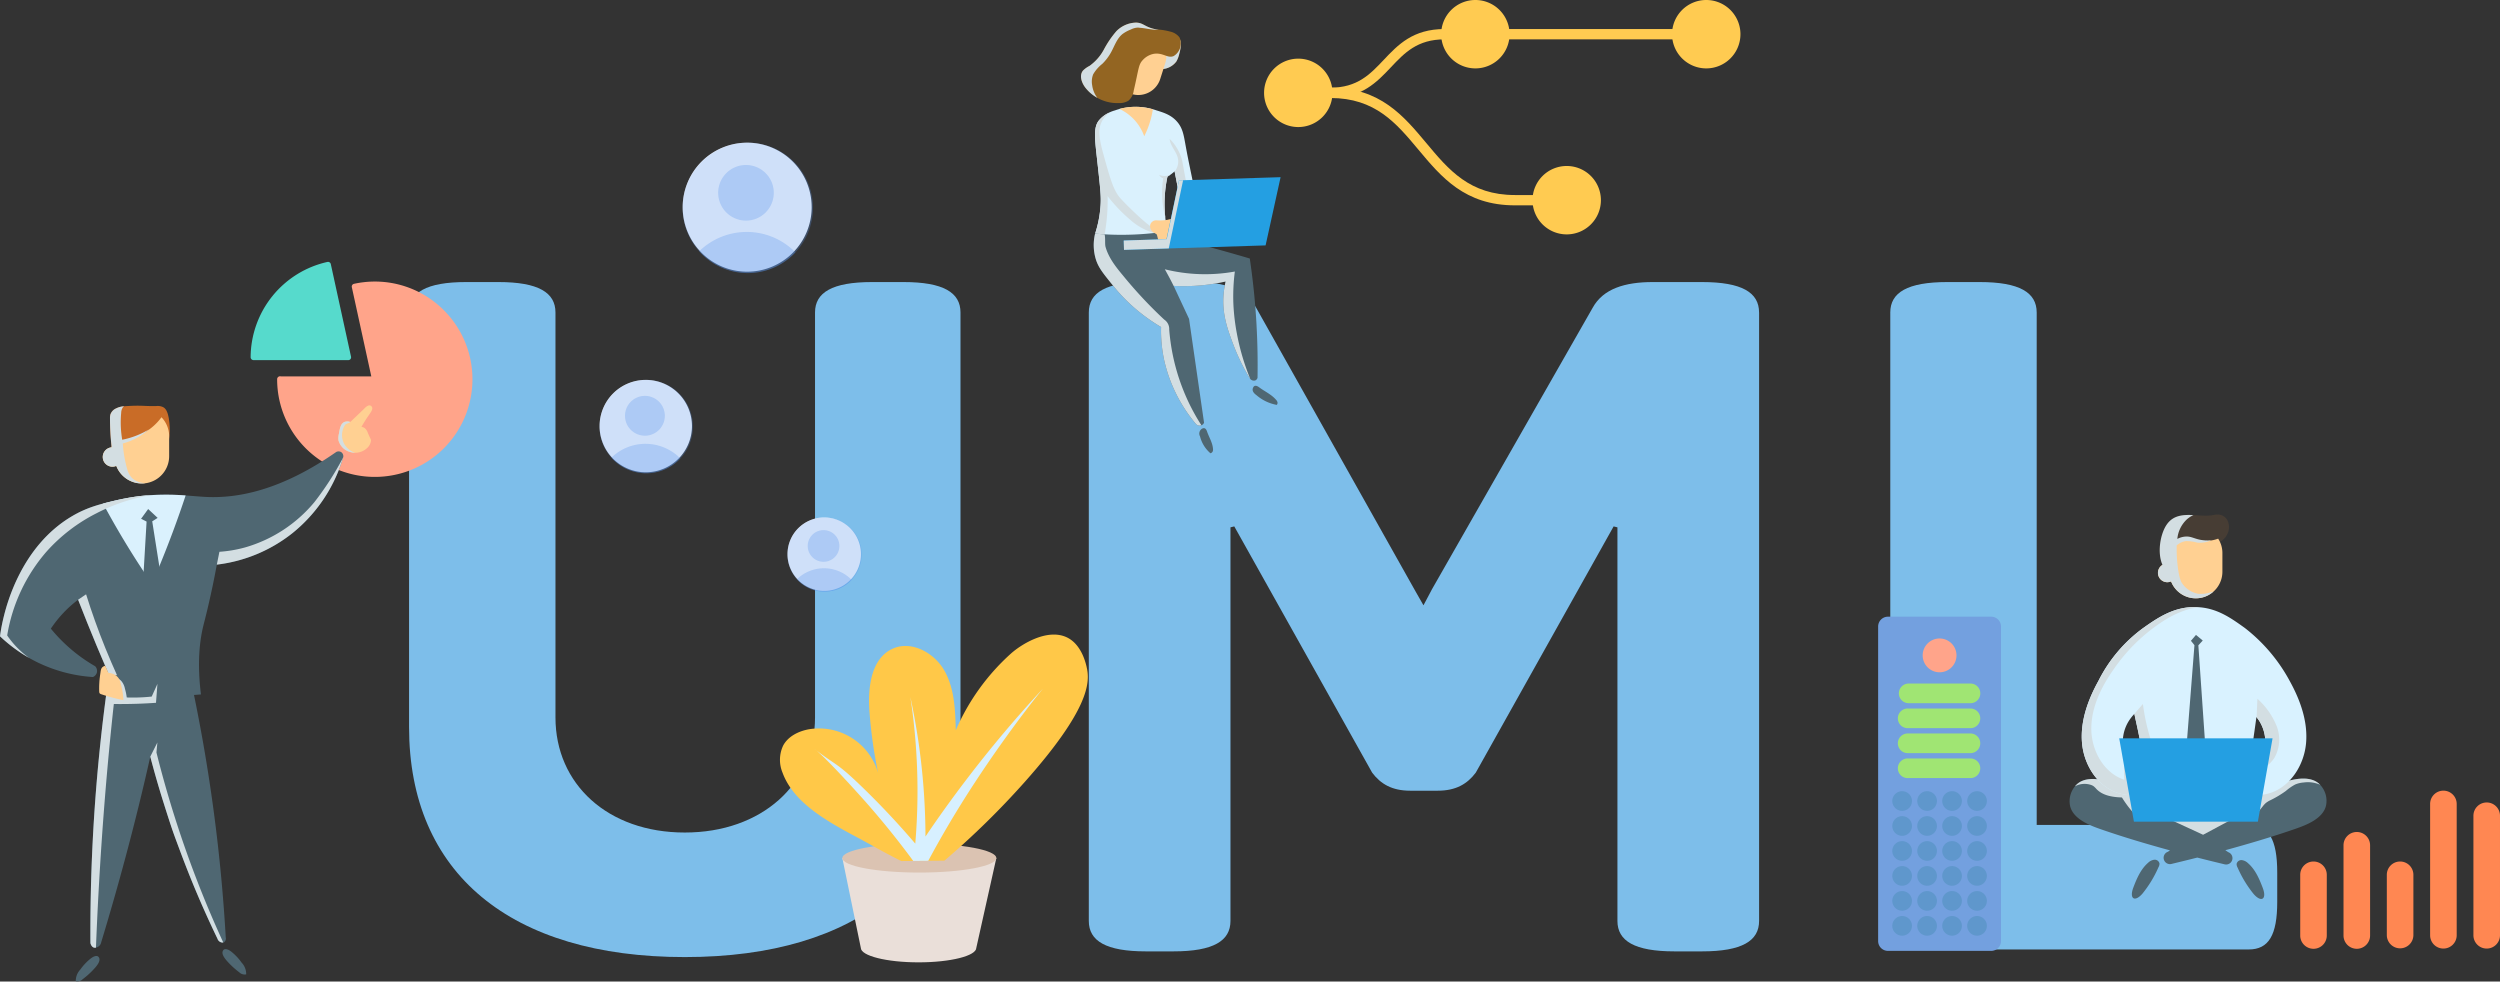 <svg id="Grupo_141412" data-name="Grupo 141412" xmlns="http://www.w3.org/2000/svg" xmlns:xlink="http://www.w3.org/1999/xlink" width="610" height="239.493" viewBox="0 0 610 239.493">
  <rect x="0" y="0" width="610" height="239.493" fill="#333333" stroke="none"/>
  <defs>
    <clipPath id="clip-path">
      <rect id="Rectángulo_36773" data-name="Rectángulo 36773" width="610" height="239.493" fill="none"/>
    </clipPath>
    <clipPath id="clip-path-2">
      <rect id="Rectángulo_36772" data-name="Rectángulo 36772" width="609.999" height="239.493" fill="none"/>
    </clipPath>
    <clipPath id="clip-path-3">
      <rect id="Rectángulo_36740" data-name="Rectángulo 36740" width="15.014" height="29.734" fill="none"/>
    </clipPath>
    <clipPath id="clip-path-4">
      <rect id="Rectángulo_36741" data-name="Rectángulo 36741" width="26.273" height="46.847" fill="none"/>
    </clipPath>
    <clipPath id="clip-path-5">
      <rect id="Rectángulo_36742" data-name="Rectángulo 36742" width="20.847" height="26.754" fill="none"/>
    </clipPath>
    <clipPath id="clip-path-6">
      <rect id="Rectángulo_36743" data-name="Rectángulo 36743" width="4.76" height="7.22" fill="none"/>
    </clipPath>
    <clipPath id="clip-path-7">
      <rect id="Rectángulo_36744" data-name="Rectángulo 36744" width="4.974" height="14.355" fill="none"/>
    </clipPath>
    <clipPath id="clip-path-8">
      <rect id="Rectángulo_36745" data-name="Rectángulo 36745" width="18.986" height="18.369" fill="none"/>
    </clipPath>
    <clipPath id="clip-path-9">
      <rect id="Rectángulo_36746" data-name="Rectángulo 36746" width="2.806" height="12.087" fill="none"/>
    </clipPath>
    <clipPath id="clip-path-10">
      <rect id="Rectángulo_36747" data-name="Rectángulo 36747" width="14.496" height="16.986" fill="none"/>
    </clipPath>
    <clipPath id="clip-path-11">
      <rect id="Rectángulo_36748" data-name="Rectángulo 36748" width="13.568" height="20.339" fill="none"/>
    </clipPath>
    <clipPath id="clip-path-12">
      <rect id="Rectángulo_36749" data-name="Rectángulo 36749" width="16.382" height="9.425" fill="none"/>
    </clipPath>
    <clipPath id="clip-path-13">
      <rect id="Rectángulo_36750" data-name="Rectángulo 36750" width="15.366" height="9.345" fill="none"/>
    </clipPath>
    <clipPath id="clip-path-14">
      <rect id="Rectángulo_36751" data-name="Rectángulo 36751" width="28.722" height="45.93" fill="none"/>
    </clipPath>
    <clipPath id="clip-path-15">
      <rect id="Rectángulo_36752" data-name="Rectángulo 36752" width="6.24" height="17.939" fill="none"/>
    </clipPath>
    <clipPath id="clip-path-16">
      <rect id="Rectángulo_36753" data-name="Rectángulo 36753" width="4.549" height="10.43" fill="none"/>
    </clipPath>
    <clipPath id="clip-path-17">
      <rect id="Rectángulo_36754" data-name="Rectángulo 36754" width="16.591" height="4.117" fill="none"/>
    </clipPath>
    <clipPath id="clip-path-18">
      <rect id="Rectángulo_36756" data-name="Rectángulo 36756" width="11.2" height="18.821" fill="none"/>
    </clipPath>
    <clipPath id="clip-path-19">
      <rect id="Rectángulo_36757" data-name="Rectángulo 36757" width="36.954" height="39.755" fill="none"/>
    </clipPath>
    <clipPath id="clip-path-20">
      <rect id="Rectángulo_36758" data-name="Rectángulo 36758" width="9.497" height="19.749" fill="none"/>
    </clipPath>
    <clipPath id="clip-path-21">
      <rect id="Rectángulo_36759" data-name="Rectángulo 36759" width="30.806" height="26.114" fill="none"/>
    </clipPath>
    <clipPath id="clip-path-22">
      <rect id="Rectángulo_36760" data-name="Rectángulo 36760" width="4.133" height="7.632" fill="none"/>
    </clipPath>
    <clipPath id="clip-path-23">
      <rect id="Rectángulo_36761" data-name="Rectángulo 36761" width="16.359" height="66.609" fill="none"/>
    </clipPath>
    <clipPath id="clip-path-24">
      <rect id="Rectángulo_36762" data-name="Rectángulo 36762" width="17.818" height="48.835" fill="none"/>
    </clipPath>
    <clipPath id="clip-path-25">
      <rect id="Rectángulo_36763" data-name="Rectángulo 36763" width="18.118" height="18.118" fill="none"/>
    </clipPath>
    <clipPath id="clip-path-26">
      <rect id="Rectángulo_36764" data-name="Rectángulo 36764" width="7.726" height="7.726" fill="none"/>
    </clipPath>
    <clipPath id="clip-path-27">
      <rect id="Rectángulo_36765" data-name="Rectángulo 36765" width="13.369" height="5.717" fill="none"/>
    </clipPath>
    <clipPath id="clip-path-28">
      <rect id="Rectángulo_36766" data-name="Rectángulo 36766" width="31.819" height="31.819" fill="none"/>
    </clipPath>
    <clipPath id="clip-path-29">
      <rect id="Rectángulo_36767" data-name="Rectángulo 36767" width="13.568" height="13.568" fill="none"/>
    </clipPath>
    <clipPath id="clip-path-30">
      <rect id="Rectángulo_36768" data-name="Rectángulo 36768" width="23.479" height="10.039" fill="none"/>
    </clipPath>
    <clipPath id="clip-path-31">
      <rect id="Rectángulo_36769" data-name="Rectángulo 36769" width="22.788" height="22.788" fill="none"/>
    </clipPath>
    <clipPath id="clip-path-32">
      <rect id="Rectángulo_36770" data-name="Rectángulo 36770" width="9.717" height="9.717" fill="none"/>
    </clipPath>
    <clipPath id="clip-path-33">
      <rect id="Rectángulo_36771" data-name="Rectángulo 36771" width="16.815" height="7.19" fill="none"/>
    </clipPath>
  </defs>
  <g id="Grupo_141411" data-name="Grupo 141411" clip-path="url(#clip-path)">
    <g id="Grupo_141410" data-name="Grupo 141410">
      <g id="Grupo_141409" data-name="Grupo 141409" clip-path="url(#clip-path-2)">
        <path id="Trazado_117109" data-name="Trazado 117109" d="M545.329,290.666V391.809c0,35.725-24.821,56.139-67.274,56.139s-67.274-20.414-67.274-56.139V290.666c0-4.872,4.176-7.423,13.918-7.423h7.887c9.743,0,13.919,2.551,13.919,7.423v98.823c0,16.238,12.759,28.069,31.55,28.069s31.781-11.831,31.781-28.069V290.666c0-4.872,4.176-7.423,13.919-7.423h7.656c9.743,0,13.919,2.551,13.919,7.423" transform="translate(-310.97 -214.421)" fill="#7dbeea"/>
        <path id="Trazado_117110" data-name="Trazado 117110" d="M1256.956,290.666V439.133c0,4.871-4.176,7.424-13.919,7.424h-6.728c-9.743,0-13.918-2.552-13.918-7.424v-96.04l-.928-.231-33.637,60.082c-2.088,2.784-4.872,4.408-9.28,4.408h-6.727c-4.408,0-7.191-1.624-9.279-4.408L1128.9,342.862l-.928.231v96.04c0,4.871-4.175,7.424-13.919,7.424h-6.727c-9.743,0-13.919-2.552-13.919-7.424V290.666c0-4.872,4.176-7.423,13.919-7.423h12.295c6.728,0,12.063,1.624,14.615,6.263l38.972,69.362,1.856,3.248,2.088-3.943,39.2-68.666c2.552-4.639,7.887-6.263,14.614-6.263h12.063c9.743,0,13.919,2.551,13.919,7.423" transform="translate(-827.737 -214.421)" fill="#7dbeea"/>
        <path id="Trazado_117111" data-name="Trazado 117111" d="M1933.971,290.666V415.7H1985.7c4.872,0,6.959,3.48,6.959,11.6v7.191c0,8.119-2.088,11.6-6.959,11.6h-78.177c-6.5,0-9.279-2.784-9.279-9.279V290.666c0-4.872,4.176-7.423,13.919-7.423h7.887c9.743,0,13.918,2.551,13.918,7.423" transform="translate(-1437.015 -214.421)" fill="#7dbeea"/>
        <path id="Trazado_117112" data-name="Trazado 117112" d="M1124.364,132.92c.028-4.593-1.249-8.578-2.63-16.229-.472-2.611-.711-4.293-2.139-5.895s-3.182-2.146-5.028-2.716a15.228,15.228,0,0,0-10.1.031,7.865,7.865,0,0,0-4,2.581c-1.165,1.63-.926,4.033-.4,8.773.877,7.913,1.068,9.539.912,11.879a28.213,28.213,0,0,1-1.323,6.827,39.437,39.437,0,0,0,16.073.77c2.762.91,4.973,1.182,5.891.892a2.742,2.742,0,0,0,1-.569,2.935,2.935,0,0,0,.628-1.1c1.376-3.655,1.12-5.24,1.12-5.24m-4.218-4.276c-.395,5.4-.6,7.064-.72,7.169-.03.027-.449.309-.451.31a1.9,1.9,0,0,1-.719.174,1.823,1.823,0,0,1-1.328-.816,31.57,31.57,0,0,1,.373-11.232,9.068,9.068,0,0,0,1.739-1.282q.553,2.838,1.107,5.677" transform="translate(-832.442 -81.165)" fill="#daf1fd"/>
        <g id="Grupo_141318" data-name="Grupo 141318" transform="translate(267.185 27.449)" style="mix-blend-mode: multiply;isolation: isolate">
          <g id="Grupo_141317" data-name="Grupo 141317">
            <g id="Grupo_141316" data-name="Grupo 141316" clip-path="url(#clip-path-3)">
              <path id="Trazado_117113" data-name="Trazado 117113" d="M1113.783,141.129c-1.806-.986-6.616-5.718-7.972-7.245-1.706-1.923-2.528-4.9-4.174-10.86-1.145-4.147-1.268-6.249-.224-8.078a6.322,6.322,0,0,1,1.808-1.978,6.226,6.226,0,0,0-2.758,2.078c-1.165,1.63-.926,4.033-.4,8.773.877,7.914,1.068,9.539.912,11.879a28.216,28.216,0,0,1-1.323,6.827l2.315.178c.211-1.161.394-2.413.525-3.747a46.07,46.07,0,0,0,.208-5.575,39.073,39.073,0,0,0,5.4,5.665,15.112,15.112,0,0,0,4.488,2.827,13.44,13.44,0,0,0,1.543.492c.214-.073.478-.2.509-.395.056-.359-.69-.75-.856-.84" transform="translate(-1099.628 -112.968)" fill="#d3dee2"/>
            </g>
          </g>
        </g>
        <path id="Trazado_117114" data-name="Trazado 117114" d="M1138.066,256.46c-.32-5.809-.906-11.25-1.652-16.28q-2.473-.731-5.009-1.448c-.139-.039-2.538-.717-5.132-1.419-5.4-1.461-10.814-2.8-13.12-3.362a72.217,72.217,0,0,1-9.72.429c-1.661-.039-3.25-.133-4.76-.269a11.893,11.893,0,0,0,.221,6.4c.634,1.934,1.726,3.283,3.911,5.981a42.938,42.938,0,0,0,5.016,5.338,44.1,44.1,0,0,0,6.955,5.076,33.768,33.768,0,0,0,.742,8.037,36.635,36.635,0,0,0,7.79,15.651,1.218,1.218,0,0,0,1.113.338,1.168,1.168,0,0,0,.835-.677l-3.659-25.344-3.764-8.051a46.448,46.448,0,0,0,12.686-1.073,21.088,21.088,0,0,0-.49,3.015c-.426,4.8.921,8.522,2.286,12.175a49.933,49.933,0,0,0,4.009,8.278,1.215,1.215,0,0,0,1.4.691,1,1,0,0,0,.58-.655c.071-4.047.007-8.334-.241-12.834" transform="translate(-831.467 -177.106)" fill="#4f6772"/>
        <path id="Trazado_117115" data-name="Trazado 117115" d="M1258.886,389.728a10.383,10.383,0,0,0,4.915,2.337.743.743,0,0,0,.167-.66,1.306,1.306,0,0,0-.31-.545c-1.122-1.331-2.731-2.033-4.1-3.043-.433-.319-1.213-.81-1.575.124-.318.822.421,1.429.9,1.787" transform="translate(-952.265 -293.27)" fill="#4f6772"/>
        <path id="Trazado_117116" data-name="Trazado 117116" d="M1204.559,431.98a7.988,7.988,0,0,0,2.544,4.115.85.85,0,0,0,.541-.437,1.105,1.105,0,0,0,.084-.569c-.09-1.561-.961-2.859-1.448-4.284-.154-.451-.484-1.2-1.351-.638a1.415,1.415,0,0,0-.369,1.814" transform="translate(-911.752 -325.494)" fill="#4f6772"/>
        <path id="Trazado_117117" data-name="Trazado 117117" d="M1154.94,221.2a1.846,1.846,0,0,0,1.028,2.02,1.335,1.335,0,0,1,.5.3,1.015,1.015,0,0,1,.165.4l.38,1.477a.507.507,0,0,0,.683.45l1.556-.13a.572.572,0,0,0,.315-.09.562.562,0,0,0,.118-.148,21.806,21.806,0,0,0,1.722-3.354c.263-.642.468-1.454,0-1.969a1.364,1.364,0,0,0-1.068-.381,6.054,6.054,0,0,0-1.148.22,10.578,10.578,0,0,1-2.687.138,1.51,1.51,0,0,0-1.563,1.067" transform="translate(-874.281 -166.371)" fill="#ffd092"/>
        <g id="Grupo_141321" data-name="Grupo 141321" transform="translate(266.872 57.005)" style="mix-blend-mode: multiply;isolation: isolate">
          <g id="Grupo_141320" data-name="Grupo 141320">
            <g id="Grupo_141319" data-name="Grupo 141319" clip-path="url(#clip-path-4)">
              <path id="Trazado_117118" data-name="Trazado 117118" d="M1124.5,281.2a50.269,50.269,0,0,1-7.742-23.2,2.75,2.75,0,0,0-1.225-2.416,107.062,107.062,0,0,1-10.064-10.761c-1.738-2.077-3.517-4.337-4.254-6.991-.191-.688,0-2.25-.228-3.045q-1.2-.069-2.315-.178a11.893,11.893,0,0,0,.221,6.4c.634,1.934,1.726,3.283,3.911,5.981a42.938,42.938,0,0,0,5.016,5.338,44.119,44.119,0,0,0,6.955,5.076,33.767,33.767,0,0,0,.742,8.037,36.636,36.636,0,0,0,7.79,15.651,1.22,1.22,0,0,0,1.113.338,1.181,1.181,0,0,0,.188-.056c-.034-.062-.07-.122-.108-.181" transform="translate(-1098.339 -234.612)" fill="#d3dee2"/>
            </g>
          </g>
        </g>
        <g id="Grupo_141324" data-name="Grupo 141324" transform="translate(284.221 65.702)" style="mix-blend-mode: multiply;isolation: isolate">
          <g id="Grupo_141323" data-name="Grupo 141323">
            <g id="Grupo_141322" data-name="Grupo 141322" clip-path="url(#clip-path-5)">
              <path id="Trazado_117119" data-name="Trazado 117119" d="M1187.372,286.356a51.546,51.546,0,0,1-.9-7.429,46.923,46.923,0,0,1,.353-7.97,40.69,40.69,0,0,1-17.081-.552q.5.9,1.005,1.842.6,1.122,1.142,2.214a46.588,46.588,0,0,0,12.685-1.074,21.087,21.087,0,0,0-.49,3.014c-.426,4.8.921,8.522,2.286,12.175a49.911,49.911,0,0,0,4.009,8.278,1.335,1.335,0,0,0,.209.305,56.755,56.755,0,0,1-3.219-10.8" transform="translate(-1169.744 -270.404)" fill="#d3dee2"/>
            </g>
          </g>
        </g>
        <path id="Trazado_117120" data-name="Trazado 117120" d="M1170.625,43.188a6.532,6.532,0,0,1-.706,1.877,4.653,4.653,0,0,1-3.665,1.878q.086-1.292.172-2.585a1.373,1.373,0,0,1,.149-.64c.267-.432.877-.43,1.38-.5a3.734,3.734,0,0,0,2.5-2.032,3.809,3.809,0,0,0,.44-1.462,6.379,6.379,0,0,1,.118,1.361,10.389,10.389,0,0,1-.387,2.1" transform="translate(-882.88 -30.072)" fill="#936522"/>
        <g id="Grupo_141327" data-name="Grupo 141327" transform="translate(283.373 9.652)" style="mix-blend-mode: multiply;isolation: isolate">
          <g id="Grupo_141326" data-name="Grupo 141326">
            <g id="Grupo_141325" data-name="Grupo 141325" clip-path="url(#clip-path-6)">
              <path id="Trazado_117121" data-name="Trazado 117121" d="M1170.625,43.188a6.532,6.532,0,0,1-.706,1.877,4.653,4.653,0,0,1-3.665,1.878q.086-1.292.172-2.585a1.373,1.373,0,0,1,.149-.64c.267-.432.877-.43,1.38-.5a3.734,3.734,0,0,0,2.5-2.032,3.809,3.809,0,0,0,.44-1.462,6.379,6.379,0,0,1,.118,1.361,10.389,10.389,0,0,1-.387,2.1" transform="translate(-1166.253 -39.724)" fill="#d3dee2"/>
            </g>
          </g>
        </g>
        <path id="Trazado_117122" data-name="Trazado 117122" d="M1128.539,33.613h0a5.611,5.611,0,0,0-7.049,3.643l-1.228,3.856a5.611,5.611,0,0,0,10.693,3.406l1.228-3.856a5.611,5.611,0,0,0-3.643-7.05" transform="translate(-847.861 -25.244)" fill="#ffd092"/>
        <path id="Trazado_117123" data-name="Trazado 117123" d="M1109.584,26.289a3.843,3.843,0,0,0-2.212-1.393,15.964,15.964,0,0,0-3.4-.543c-2.9-.53-3.076-1.611-4.972-1.662a6.971,6.971,0,0,0-4.81,2.1,24.355,24.355,0,0,0-3.029,4.446,11.7,11.7,0,0,1-3.526,4.023,6.094,6.094,0,0,0-1.578,1.131c-.969,1.185-.352,2.994.6,4.209a9.933,9.933,0,0,0,8.149,3.723,4.037,4.037,0,0,0,2.364-.6,3.872,3.872,0,0,0,1.255-2.423c1.236-5.275,1.129-6.275,2.155-7.412a4.888,4.888,0,0,1,2.644-1.559c2.322-.433,3.474,1.186,4.954.52a3.6,3.6,0,0,0,1.409-4.565" transform="translate(-821.799 -17.176)" fill="#936522"/>
        <g id="Grupo_141330" data-name="Grupo 141330" transform="translate(285.397 33.888)" style="mix-blend-mode: multiply;isolation: isolate">
          <g id="Grupo_141329" data-name="Grupo 141329">
            <g id="Grupo_141328" data-name="Grupo 141328" clip-path="url(#clip-path-7)">
              <path id="Trazado_117124" data-name="Trazado 117124" d="M1177.6,144.651a11.367,11.367,0,0,0-3.024-5.183c.139,1.707,1.618,3.023,2,4.693a3.849,3.849,0,0,1-.657,3.114c-.042.057-.086.113-.13.17q.548,2.807,1.095,5.614c-.015.215-.031.415-.046.618.344.36.694-.03,1.2-.262a5.338,5.338,0,0,0,1.247-.646.725.725,0,0,0,.234-.291c.178-.512-.579-1.149-.653-1.21-.086-.422-.215-1.059-.367-1.835-.612-3.131-.708-3.988-.9-4.782" transform="translate(-1174.579 -139.468)" fill="#d3dee2"/>
            </g>
          </g>
        </g>
        <g id="Grupo_141333" data-name="Grupo 141333" transform="translate(263.769 5.513)" style="mix-blend-mode: multiply;isolation: isolate">
          <g id="Grupo_141332" data-name="Grupo 141332">
            <g id="Grupo_141331" data-name="Grupo 141331" clip-path="url(#clip-path-8)">
              <path id="Trazado_117125" data-name="Trazado 117125" d="M1099.882,23.953c1.157.078,2.317.363,3.478.465a9.39,9.39,0,0,0,1.194.017c-.185-.02-.376-.045-.584-.083-2.9-.53-3.076-1.611-4.972-1.662a6.972,6.972,0,0,0-4.81,2.1,24.367,24.367,0,0,0-3.029,4.446,11.693,11.693,0,0,1-3.526,4.023,6.093,6.093,0,0,0-1.578,1.131c-.969,1.185-.352,2.995.6,4.209a9.645,9.645,0,0,0,2.9,2.457,6.42,6.42,0,0,1-1.262-3.051,4.882,4.882,0,0,1,.233-2.682,9,9,0,0,1,2.228-2.563,12.173,12.173,0,0,0,2.147-2.829c.85-1.548,1.413-3.345,2.79-4.452a8.7,8.7,0,0,1,2.024-1.1,4.206,4.206,0,0,1,1.737-.475,2.463,2.463,0,0,1,.433.052" transform="translate(-1085.567 -22.688)" fill="#d3dee2"/>
            </g>
          </g>
        </g>
        <path id="Trazado_117126" data-name="Trazado 117126" d="M1132.3,107.852a15.114,15.114,0,0,0-8.159-.1,11.768,11.768,0,0,1,4.212,3.334,11.651,11.651,0,0,1,1.838,3.337,22.056,22.056,0,0,0,2.109-6.575" transform="translate(-851 -81.179)" fill="#ffd092"/>
        <g id="Grupo_141336" data-name="Grupo 141336" transform="translate(282.826 42.586)" style="mix-blend-mode: multiply;isolation: isolate">
          <g id="Grupo_141335" data-name="Grupo 141335">
            <g id="Grupo_141334" data-name="Grupo 141334" clip-path="url(#clip-path-9)">
              <path id="Trazado_117127" data-name="Trazado 117127" d="M1165.525,185.934a31.489,31.489,0,0,1,.509-10.166c.241-.137.5-.307.773-.5a3.246,3.246,0,0,1-2.8.081,1.63,1.63,0,0,0,.984.837,24.16,24.16,0,0,0,.539,9.746" transform="translate(-1164.001 -175.27)" fill="#d3dee2"/>
              <path id="Trazado_117128" data-name="Trazado 117128" d="M1171.957,224.861l-.014-.013c0,.013.008.027.013.04,0-.009,0-.018,0-.027" transform="translate(-1170.013 -212.801)" fill="#d3dee2"/>
            </g>
          </g>
        </g>
        <path id="Trazado_117129" data-name="Trazado 117129" d="M1141.931,178.7l-3.058,14.347-10.432.328q.036,1.141.072,2.281l9.87-.31,24.677-.776,3.662-16.649Z" transform="translate(-854.256 -134.691)" fill="#249fe2"/>
        <g id="Grupo_141339" data-name="Grupo 141339" transform="translate(274.186 43.981)" style="mix-blend-mode: multiply;isolation: isolate">
          <g id="Grupo_141338" data-name="Grupo 141338">
            <g id="Grupo_141337" data-name="Grupo 141337" clip-path="url(#clip-path-10)">
              <path id="Trazado_117130" data-name="Trazado 117130" d="M1128.443,195.713l10.5-.332,2.987-14.343,1.006-.03-3.5,16.634-10.921.352q-.036-1.141-.072-2.281" transform="translate(-1128.442 -181.008)" fill="#d3dee2"/>
            </g>
          </g>
        </g>
        <path id="Trazado_117131" data-name="Trazado 117131" d="M1886.038,698.428V621.682a2.4,2.4,0,0,1,2.4-2.4h25.179a2.4,2.4,0,0,1,2.4,2.4v76.746a2.4,2.4,0,0,1-2.4,2.4h-25.179a2.4,2.4,0,0,1-2.4-2.4" transform="translate(-1427.773 -468.812)" fill="#73a0df"/>
        <path id="Trazado_117132" data-name="Trazado 117132" d="M1934.893,649.415a4.125,4.125,0,1,1,4.125-4.125,4.125,4.125,0,0,1-4.125,4.125" transform="translate(-1461.635 -485.376)" fill="#ffa48a"/>
        <path id="Trazado_117133" data-name="Trazado 117133" d="M1977.889,799.334a2.4,2.4,0,1,1,2.4-2.4,2.4,2.4,0,0,1-2.4,2.4" transform="translate(-1495.492 -601.485)" fill="#5f97cc"/>
        <path id="Trazado_117134" data-name="Trazado 117134" d="M1977.889,824.408a2.4,2.4,0,1,1,2.4-2.4,2.4,2.4,0,0,1-2.4,2.4" transform="translate(-1495.492 -620.467)" fill="#5f97cc"/>
        <path id="Trazado_117135" data-name="Trazado 117135" d="M1977.889,849.481a2.4,2.4,0,1,1,2.4-2.4,2.4,2.4,0,0,1-2.4,2.4" transform="translate(-1495.492 -639.448)" fill="#5f97cc"/>
        <path id="Trazado_117136" data-name="Trazado 117136" d="M1977.889,874.555a2.4,2.4,0,1,1,2.4-2.4,2.4,2.4,0,0,1-2.4,2.4" transform="translate(-1495.492 -658.429)" fill="#5f97cc"/>
        <path id="Trazado_117137" data-name="Trazado 117137" d="M1977.889,899.628a2.4,2.4,0,1,1,2.4-2.4,2.4,2.4,0,0,1-2.4,2.4" transform="translate(-1495.492 -677.41)" fill="#5f97cc"/>
        <path id="Trazado_117138" data-name="Trazado 117138" d="M1977.889,924.7a2.4,2.4,0,1,1,2.4-2.4,2.4,2.4,0,0,1-2.4,2.4" transform="translate(-1495.492 -696.392)" fill="#5f97cc"/>
        <path id="Trazado_117139" data-name="Trazado 117139" d="M1952.814,799.334a2.4,2.4,0,1,1,2.4-2.4,2.4,2.4,0,0,1-2.4,2.4" transform="translate(-1476.51 -601.485)" fill="#5f97cc"/>
        <path id="Trazado_117140" data-name="Trazado 117140" d="M1952.814,824.408a2.4,2.4,0,1,1,2.4-2.4,2.4,2.4,0,0,1-2.4,2.4" transform="translate(-1476.51 -620.467)" fill="#5f97cc"/>
        <path id="Trazado_117141" data-name="Trazado 117141" d="M1952.814,849.481a2.4,2.4,0,1,1,2.4-2.4,2.4,2.4,0,0,1-2.4,2.4" transform="translate(-1476.51 -639.448)" fill="#5f97cc"/>
        <path id="Trazado_117142" data-name="Trazado 117142" d="M1952.814,874.555a2.4,2.4,0,1,1,2.4-2.4,2.4,2.4,0,0,1-2.4,2.4" transform="translate(-1476.51 -658.429)" fill="#5f97cc"/>
        <path id="Trazado_117143" data-name="Trazado 117143" d="M1952.814,899.628a2.4,2.4,0,1,1,2.4-2.4,2.4,2.4,0,0,1-2.4,2.4" transform="translate(-1476.51 -677.41)" fill="#5f97cc"/>
        <path id="Trazado_117144" data-name="Trazado 117144" d="M1952.814,924.7a2.4,2.4,0,1,1,2.4-2.4,2.4,2.4,0,0,1-2.4,2.4" transform="translate(-1476.51 -696.392)" fill="#5f97cc"/>
        <path id="Trazado_117145" data-name="Trazado 117145" d="M1927.742,799.334a2.4,2.4,0,1,1,2.4-2.4,2.4,2.4,0,0,1-2.4,2.4" transform="translate(-1457.53 -601.485)" fill="#5f97cc"/>
        <path id="Trazado_117146" data-name="Trazado 117146" d="M1927.742,824.408a2.4,2.4,0,1,1,2.4-2.4,2.4,2.4,0,0,1-2.4,2.4" transform="translate(-1457.53 -620.467)" fill="#5f97cc"/>
        <path id="Trazado_117147" data-name="Trazado 117147" d="M1927.742,849.481a2.4,2.4,0,1,1,2.4-2.4,2.4,2.4,0,0,1-2.4,2.4" transform="translate(-1457.53 -639.448)" fill="#5f97cc"/>
        <path id="Trazado_117148" data-name="Trazado 117148" d="M1927.742,874.555a2.4,2.4,0,1,1,2.4-2.4,2.4,2.4,0,0,1-2.4,2.4" transform="translate(-1457.53 -658.429)" fill="#5f97cc"/>
        <path id="Trazado_117149" data-name="Trazado 117149" d="M1927.742,899.628a2.4,2.4,0,1,1,2.4-2.4,2.4,2.4,0,0,1-2.4,2.4" transform="translate(-1457.53 -677.41)" fill="#5f97cc"/>
        <path id="Trazado_117150" data-name="Trazado 117150" d="M1927.742,924.7a2.4,2.4,0,1,1,2.4-2.4,2.4,2.4,0,0,1-2.4,2.4" transform="translate(-1457.53 -696.392)" fill="#5f97cc"/>
        <path id="Trazado_117151" data-name="Trazado 117151" d="M1902.667,799.334a2.4,2.4,0,1,1,2.4-2.4,2.4,2.4,0,0,1-2.4,2.4" transform="translate(-1438.548 -601.485)" fill="#5f97cc"/>
        <path id="Trazado_117152" data-name="Trazado 117152" d="M1902.667,824.408a2.4,2.4,0,1,1,2.4-2.4,2.4,2.4,0,0,1-2.4,2.4" transform="translate(-1438.548 -620.467)" fill="#5f97cc"/>
        <path id="Trazado_117153" data-name="Trazado 117153" d="M1902.667,849.481a2.4,2.4,0,1,1,2.4-2.4,2.4,2.4,0,0,1-2.4,2.4" transform="translate(-1438.548 -639.448)" fill="#5f97cc"/>
        <path id="Trazado_117154" data-name="Trazado 117154" d="M1902.667,874.555a2.4,2.4,0,1,1,2.4-2.4,2.4,2.4,0,0,1-2.4,2.4" transform="translate(-1438.548 -658.429)" fill="#5f97cc"/>
        <path id="Trazado_117155" data-name="Trazado 117155" d="M1902.667,899.628a2.4,2.4,0,1,1,2.4-2.4,2.4,2.4,0,0,1-2.4,2.4" transform="translate(-1438.548 -677.41)" fill="#5f97cc"/>
        <path id="Trazado_117156" data-name="Trazado 117156" d="M1902.667,924.7a2.4,2.4,0,1,1,2.4-2.4,2.4,2.4,0,0,1-2.4,2.4" transform="translate(-1438.548 -696.392)" fill="#5f97cc"/>
        <path id="Trazado_117157" data-name="Trazado 117157" d="M1924.082,761.647h-15.311a2.4,2.4,0,1,0,0,4.793h15.311a2.4,2.4,0,0,0,0-4.793" transform="translate(-1443.168 -576.584)" fill="#a0e573"/>
        <path id="Trazado_117158" data-name="Trazado 117158" d="M1924.082,736.574h-15.311a2.4,2.4,0,1,0,0,4.793h15.311a2.4,2.4,0,0,0,0-4.793" transform="translate(-1443.168 -557.603)" fill="#a0e573"/>
        <path id="Trazado_117159" data-name="Trazado 117159" d="M1924.082,711.5h-15.311a2.4,2.4,0,1,0,0,4.793h15.311a2.4,2.4,0,0,0,0-4.793" transform="translate(-1443.168 -538.622)" fill="#a0e573"/>
        <path id="Trazado_117160" data-name="Trazado 117160" d="M1924.082,686.426h-15.311a2.4,2.4,0,0,0,0,4.794h15.311a2.4,2.4,0,0,0,0-4.794" transform="translate(-1443.168 -519.64)" fill="#a0e573"/>
        <path id="Trazado_117161" data-name="Trazado 117161" d="M2147.362,865.136a1.734,1.734,0,0,0,.231-.859,1.173,1.173,0,0,0-1.257-.939,2.644,2.644,0,0,0-1.53.751c-1.79,1.553-2.757,3.828-3.6,6.045-1.035,2.737.331,3.642,2.226,1.479a28.092,28.092,0,0,0,3.925-6.476" transform="translate(-1620.675 -653.564)" fill="#4f6772"/>
        <path id="Trazado_117162" data-name="Trazado 117162" d="M2138.942,782.94c-3.836-2.989-11.732.973-16.033,3.13-.8.4-1.464.763-2.258,1.247a1.617,1.617,0,0,0-.328-.545,2.074,2.074,0,0,0-1.331-.455,37.941,37.941,0,0,0-9.409.329,38.315,38.315,0,0,1-5.09.7,25.534,25.534,0,0,1-2.631-.115,9.754,9.754,0,0,0-2.817-.211.879.879,0,0,0-.487.357c-.772-.469-1.423-.823-2.209-1.217-4.3-2.158-12.2-6.119-16.032-3.13a5.677,5.677,0,0,0-1.887,5.611c.815,3.2,4.972,4.712,7.514,5.6,5.509,1.916,11.471,3.673,16.835,5.138l-.507.342a1.55,1.55,0,0,0,.947,2.951c1.659-.4,3.788-.916,6.224-1.534,2.593.661,4.854,1.212,6.6,1.63a1.55,1.55,0,0,0,.946-2.951l-.708-.478c5.417-1.476,11.458-3.253,17.036-5.193,2.542-.884,6.7-2.4,7.514-5.6a5.679,5.679,0,0,0-1.887-5.611" transform="translate(-1573.304 -591.889)" fill="#4f6772"/>
        <path id="Trazado_117163" data-name="Trazado 117163" d="M2246.232,865.528a1.726,1.726,0,0,1-.231-.859,1.172,1.172,0,0,1,1.257-.94,2.643,2.643,0,0,1,1.529.75c1.79,1.553,2.757,3.828,3.6,6.045,1.035,2.737-.33,3.642-2.226,1.479a28.085,28.085,0,0,1-3.925-6.476" transform="translate(-1700.271 -653.861)" fill="#4f6772"/>
        <path id="Trazado_117164" data-name="Trazado 117164" d="M2182.009,516.789c-3.693.817-8.838-1.614-11.548,2.413-1.97,2.928-2.659,9.437.5,11.663.8.565,1.723-.476,1.3-1.359a11,11,0,0,1-.782-5.128.742.742,0,0,0,.229.125c1.176.367,2.29-.474,3.449-.747a12.674,12.674,0,0,1,2.586-.337c.135.063.267.123.4.175a5.531,5.531,0,0,0,5.818-.515c3.019-2.252,1.915-7.145-1.949-6.29" transform="translate(-1641.82 -391.146)" fill="#473d34"/>
        <path id="Trazado_117165" data-name="Trazado 117165" d="M2175.12,541.133a5.245,5.245,0,0,0-4.561,1.245c-.195.156-.384.316-.575.474a6.434,6.434,0,0,0-.2,1.567v2.615a2.281,2.281,0,1,0,.455,4.318,6.485,6.485,0,0,0,12.525-2.366v-4.566a6.433,6.433,0,0,0-1.035-3.5c-2.29.838-4.056.564-6.608.211" transform="translate(-1640.498 -409.49)" fill="#ffd092"/>
        <g id="Grupo_141342" data-name="Grupo 141342" transform="translate(526.542 125.646)" style="mix-blend-mode: multiply;isolation: isolate">
          <g id="Grupo_141341" data-name="Grupo 141341">
            <g id="Grupo_141340" data-name="Grupo 141340" clip-path="url(#clip-path-11)">
              <path id="Trazado_117166" data-name="Trazado 117166" d="M2180.609,535.769c-.286.1-.578.189-.871.264a7.636,7.636,0,0,1-2.861.317,6.1,6.1,0,0,1-3.972-2.6c-.185-.281-.652-1.05-1.02-3.915a35,35,0,0,1-.268-5.3,4.4,4.4,0,0,1,2.259-1.045,10.494,10.494,0,0,1,2.731.371,6.89,6.89,0,0,0,3.406-.539,10.133,10.133,0,0,1-2.562-.135c-1.608-.3-2.238-.833-3.506-.809a4.88,4.88,0,0,0-2.175.583,7.45,7.45,0,0,1,2.37-4.813,6.521,6.521,0,0,1,1.554-1c-2.5-.128-4.952,0-6.554,2.376-1.559,2.317-2.307,6.869-.991,9.774a2.275,2.275,0,0,0,2.091,4.031,6.461,6.461,0,0,0,10.369,2.444" transform="translate(-2167.041 -517.11)" fill="#d3dee2"/>
            </g>
          </g>
        </g>
        <g id="Grupo_141345" data-name="Grupo 141345" transform="translate(549.783 189.975)" style="mix-blend-mode: multiply;isolation: isolate">
          <g id="Grupo_141344" data-name="Grupo 141344">
            <g id="Grupo_141343" data-name="Grupo 141343" clip-path="url(#clip-path-12)">
              <path id="Trazado_117167" data-name="Trazado 117167" d="M2278.541,782.94c-3.589-2.8-10.728.489-15.155,2.692-.947,1.634-.742,3.746-.486,5.657l2.113-2.643a5.787,5.787,0,0,1,.734-.807,5.917,5.917,0,0,1,1.169-.717,25.192,25.192,0,0,0,3.724-2.23,12.271,12.271,0,0,1,2.32-1.6,6.641,6.641,0,0,1,2.057-.477,7.38,7.38,0,0,1,3.774.462c.095.043.186.1.278.147a4.63,4.63,0,0,0-.528-.485" transform="translate(-2262.687 -781.864)" fill="#d3dee2"/>
            </g>
          </g>
        </g>
        <g id="Grupo_141348" data-name="Grupo 141348" transform="translate(506.273 190.072)" style="mix-blend-mode: multiply;isolation: isolate">
          <g id="Grupo_141347" data-name="Grupo 141347">
            <g id="Grupo_141346" data-name="Grupo 141346" clip-path="url(#clip-path-13)">
              <path id="Trazado_117168" data-name="Trazado 117168" d="M2098.927,791.608a24.837,24.837,0,0,0-.232-5.512.966.966,0,0,0-.193-.522,1,1,0,0,0-.589-.238,35.217,35.217,0,0,1-5.039-1.256,7.067,7.067,0,0,1-3.013-1.652c-2.129-.346-4.092-.19-5.5.91a4.729,4.729,0,0,0-.737.724,4.923,4.923,0,0,1,3.833-.378,2.647,2.647,0,0,1,.735.347,5.15,5.15,0,0,1,.677.672c1.548,1.63,3.986,2,6.233,2.07a25.747,25.747,0,0,0,3.826,4.836" transform="translate(-2083.622 -782.263)" fill="#d3dee2"/>
            </g>
          </g>
        </g>
        <path id="Trazado_117169" data-name="Trazado 117169" d="M2141.236,627.62a40.907,40.907,0,0,0-10.941-12.908c-3.462-2.481-6.868-4.921-11.74-5.088-5.516-.189-9.558,2.651-13.026,5.088a35.82,35.82,0,0,0-10.941,12.908c-2.576,4.643-4.469,9.882-4.009,15.172s3.721,10.572,8.773,12.2a13.174,13.174,0,0,0,7.367.048c.1.761.179,1.453.251,2.065a49.006,49.006,0,0,0,23.166-.117c.075-.5.159-1.061.251-1.671a12.6,12.6,0,0,0,6.084-.325c5.052-1.633,8.313-6.915,8.773-12.2s-1.432-10.529-4.008-15.172m-39.066,19.769a5.867,5.867,0,0,1-1.474-3.055,9.65,9.65,0,0,1,1.252-6.852,11.947,11.947,0,0,1,1.408-1.815c.4,2.144,1.1,4.535,2.209,11.38q.152.939.288,1.827a5.7,5.7,0,0,1-3.683-1.485m32.957-3.055a5.87,5.87,0,0,1-1.474,3.055,4.974,4.974,0,0,1-2.276,1.255c.015-.1.03-.2.045-.31.8-5.423,1.363-9.294,1.707-11.893a10.661,10.661,0,0,1,.745,1.041,9.651,9.651,0,0,1,1.253,6.852" transform="translate(-1582.562 -461.492)" fill="#d9f2ff"/>
        <g id="Grupo_141351" data-name="Grupo 141351" transform="translate(507.947 148.123)" style="mix-blend-mode: multiply;isolation: isolate">
          <g id="Grupo_141350" data-name="Grupo 141350">
            <g id="Grupo_141349" data-name="Grupo 141349" clip-path="url(#clip-path-14)">
              <path id="Trazado_117170" data-name="Trazado 117170" d="M2118.554,609.624c-5.516-.189-9.557,2.651-13.026,5.088a35.8,35.8,0,0,0-10.941,12.907c-2.577,4.643-4.469,9.882-4.009,15.172s3.721,10.571,8.773,12.2a12.743,12.743,0,0,0,6.441.259c-.162-.407-.351-.806-.541-1.188l-3.724-7.506a5.687,5.687,0,0,1-.459-.925l-.065-.131a37.7,37.7,0,0,0-.1,6.254c-5.037-1.63-8.062-7.178-8.06-12.471s2.48-10.292,5.544-14.608A42.6,42.6,0,0,1,2111.7,612.23a24.484,24.484,0,0,1,4.957-2.113,23.754,23.754,0,0,1,2.574-.449c-.224-.018-.447-.036-.677-.043" transform="translate(-2090.51 -609.615)" fill="#d3dee2"/>
            </g>
          </g>
        </g>
        <g id="Grupo_141354" data-name="Grupo 141354" transform="translate(549.87 170.502)" style="mix-blend-mode: multiply;isolation: isolate">
          <g id="Grupo_141353" data-name="Grupo 141353">
            <g id="Grupo_141352" data-name="Grupo 141352" clip-path="url(#clip-path-15)">
              <path id="Trazado_117171" data-name="Trazado 117171" d="M2263.982,701.718q-.1,2.256-.191,4.512a10.51,10.51,0,0,1,.7.976,9.649,9.649,0,0,1,1.252,6.852,5.864,5.864,0,0,1-1.474,3.055,4.335,4.335,0,0,1-.55.461,6.669,6.669,0,0,0-.671,2.082,8.416,8.416,0,0,0,5.01-3.409,9.018,9.018,0,0,0,.613-7.888,17.911,17.911,0,0,0-4.686-6.642" transform="translate(-2263.046 -701.718)" fill="#d3dee2"/>
            </g>
          </g>
        </g>
        <g id="Grupo_141357" data-name="Grupo 141357" transform="translate(520.793 171.767)" style="mix-blend-mode: multiply;isolation: isolate">
          <g id="Grupo_141356" data-name="Grupo 141356">
            <g id="Grupo_141355" data-name="Grupo 141355" clip-path="url(#clip-path-16)">
              <path id="Trazado_117172" data-name="Trazado 117172" d="M2145.459,706.925l-2.077,2.408c.3,1.621.776,3.388,1.47,7.111a2.626,2.626,0,0,0,.928.368l2.151.543c-.475-1.353-.934-2.839-1.34-4.449a51,51,0,0,1-1.132-5.98" transform="translate(-2143.382 -706.925)" fill="#d3dee2"/>
            </g>
          </g>
        </g>
        <g id="Grupo_141360" data-name="Grupo 141360" transform="translate(528.663 199.566)" style="mix-blend-mode: multiply;isolation: isolate">
          <g id="Grupo_141359" data-name="Grupo 141359">
            <g id="Grupo_141358" data-name="Grupo 141358" clip-path="url(#clip-path-17)">
              <path id="Trazado_117173" data-name="Trazado 117173" d="M2184.668,825.454l7.692-4.117-16.589.021,8.9,4.1" transform="translate(-2175.771 -821.337)" fill="#d3dee2"/>
            </g>
          </g>
        </g>
        <path id="Trazado_117174" data-name="Trazado 117174" d="M2197.285,637.6l-1.229,1.433.856,1.071q-1.087,13.876-2.173,27.753l2.406,3.464,2.62-3.62q-.953-13.783-1.9-27.565l1.071-1.163-1.647-1.371" transform="translate(-1661.467 -482.68)" fill="#4f6772"/>
        <path id="Trazado_117175" data-name="Trazado 117175" d="M2128.145,741.437l3.586,20.34h30.242l3.587-20.34Z" transform="translate(-1611.054 -561.284)" fill="#249fe2"/>
        <path id="Trazado_117176" data-name="Trazado 117176" d="M1277.74,75.587a8.345,8.345,0,1,0-8.345-8.345,8.345,8.345,0,0,0,8.345,8.345" transform="translate(-960.96 -44.587)" fill="#ffcb51"/>
        <path id="Trazado_117177" data-name="Trazado 117177" d="M1393.141,116.771H1381c-12.215,0-17.975-6.9-23.545-13.571-5.419-6.491-10.537-12.621-21.494-12.621V88.063c12.134,0,17.874,6.876,23.426,13.525,5.438,6.514,10.575,12.667,21.613,12.667h12.143Z" transform="translate(-1011.351 -66.666)" fill="#ffcb51"/>
        <path id="Trazado_117178" data-name="Trazado 117178" d="M1335.959,45.991V43.475c6.6,0,9.7-3.278,12.983-6.749,3.515-3.718,7.149-7.562,14.886-7.562h7.514v2.517h-7.514c-6.652,0-9.763,3.29-13.057,6.774-3.5,3.705-7.126,7.537-14.812,7.537" transform="translate(-1011.351 -22.078)" fill="#ffcb51"/>
        <path id="Trazado_117179" data-name="Trazado 117179" d="M1455.583,16.689a8.345,8.345,0,1,0-8.344-8.345,8.345,8.345,0,0,0,8.344,8.345" transform="translate(-1095.592)" fill="#ffcb51"/>
        <path id="Trazado_117180" data-name="Trazado 117180" d="M1547.3,183.381a8.345,8.345,0,1,0-8.345-8.345,8.345,8.345,0,0,0,8.345,8.345" transform="translate(-1165.023 -126.19)" fill="#ffcb51"/>
        <path id="Trazado_117181" data-name="Trazado 117181" d="M1687.431,16.689a8.345,8.345,0,1,0-8.345-8.345,8.344,8.344,0,0,0,8.345,8.345" transform="translate(-1271.106)" fill="#ffcb51"/>
        <rect id="Rectángulo_36755" data-name="Rectángulo 36755" width="56.334" height="2.517" transform="translate(359.991 7.086)" fill="#ffcb51"/>
        <path id="Trazado_117182" data-name="Trazado 117182" d="M297.052,283.3a.688.688,0,0,0-.432.3.673.673,0,0,0-.092.516l4.753,21.771H279.214a.742.742,0,0,0-.338-.019.717.717,0,0,0-.571.7,23.828,23.828,0,1,0,44.72-11.444.633.633,0,0,0-.028-.071.683.683,0,0,0-.076-.11,24,24,0,0,0-6.464-7.4.652.652,0,0,0-.208-.154,23.7,23.7,0,0,0-14.116-4.646,24.009,24.009,0,0,0-5.08.555" transform="translate(-210.683 -214.045)" fill="#ffa48a"/>
        <path id="Trazado_117183" data-name="Trazado 117183" d="M270.432,262.986a23.95,23.95,0,0,0-18.746,23.26h0a.727.727,0,0,0,.366.607.682.682,0,0,0,.342.092h23.12a.685.685,0,0,0,.686-.686.672.672,0,0,0-.016-.146l-4.935-22.6a.685.685,0,0,0-.815-.524" transform="translate(-190.532 -199.074)" fill="#56dacc"/>
        <path id="Trazado_117184" data-name="Trazado 117184" d="M83.192,453.428a1.243,1.243,0,0,0-1.154,0c-13.732,9.583-24.315,11.288-31.574,10.977-5.008-.214-12.147-1.546-22.107.82-3.938.936-7.087,1.684-10.825,3.9C5.122,476.468,1.59,490.872.864,493.834A43.577,43.577,0,0,0,0,498.4a36.224,36.224,0,0,0,22.666,9.938,1.671,1.671,0,0,0,.949-1,1.651,1.651,0,0,0-.406-1.641,39.1,39.1,0,0,1-10.8-9.163,28.888,28.888,0,0,1,6.645-7.053q2.159,5.542,4.523,11.229,1.494,3.591,3.007,7.08c-1.827,12.589-3.25,26.252-3.984,40.877-.428,8.534-.589,16.742-.54,24.594.008.042.186.879.81,1.09a1.584,1.584,0,0,0,1.823-1.295q3.046-10,5.92-20.7Q34,539.715,36.669,527.766a245.23,245.23,0,0,0,7.474,23.552c2.853,7.632,5.887,14.588,8.913,20.847a1.266,1.266,0,0,0,1.62.886,1.174,1.174,0,0,0,.405-1.226c-.56-9.687-1.5-20.053-2.971-31-1.337-9.959-2.97-19.337-4.774-28.109l1.694-.134c-.958-7.847-.287-13.194.577-16.724.185-.756.529-2.038,1.06-4.283q1.3-5.51,2.236-10.665a36.582,36.582,0,0,0,18.4-7.64,37.316,37.316,0,0,0,12.451-18.613,1.2,1.2,0,0,0-.559-1.231" transform="translate(0 -343.143)" fill="#4f6772"/>
        <path id="Trazado_117185" data-name="Trazado 117185" d="M341.13,411.174c-.856.441-1.053,1.631-1.254,2.836a4.561,4.561,0,0,0-.114,1.571,4.065,4.065,0,0,0,2.986,2.918,4.226,4.226,0,0,0,3.934-.938,2.77,2.77,0,0,0,1.019-1.98c-.011-.231-.055-.155-.76-1.763a2.537,2.537,0,0,0-.722-1.15,1.823,1.823,0,0,0-.836-.345c.6-1.072,1.137-1.9,1.509-2.44.744-1.091,1.319-1.784,1.074-2.35a.764.764,0,0,0-.456-.422c-.527-.162-1.135.447-1.437.747-.88.874-2.009,1.944-3.425,3.278a1.94,1.94,0,0,0-1.519.038" transform="translate(-257.183 -308.172)" fill="#ffd092"/>
        <path id="Trazado_117186" data-name="Trazado 117186" d="M79.809,960.524a12.73,12.73,0,0,0-2.662,2.784,4.027,4.027,0,0,0-1.12,2.87,1.876,1.876,0,0,0,1.7-.512,19.989,19.989,0,0,0,2.875-2.629c.5-.56,1.528-1.737,1.119-2.583-.394-.815-1.375-.31-1.911.07" transform="translate(-57.536 -726.754)" fill="#4f6772"/>
        <path id="Trazado_117187" data-name="Trazado 117187" d="M225.411,953.615a12.735,12.735,0,0,1,2.662,2.784,4.027,4.027,0,0,1,1.12,2.87,1.875,1.875,0,0,1-1.7-.512,19.975,19.975,0,0,1-2.875-2.629c-.5-.56-1.528-1.737-1.119-2.583.394-.815,1.375-.31,1.911.07" transform="translate(-169.123 -721.524)" fill="#4f6772"/>
        <path id="Trazado_117188" data-name="Trazado 117188" d="M110.468,410.582a3.606,3.606,0,0,1,.1-1.021,2.506,2.506,0,0,1,1.295-1.448,5.021,5.021,0,0,1,1.929-.555c4.5-.333,4.692,0,7.954-.063a2.979,2.979,0,0,1,1.768.312c.561.348,1.031,1.015,1.333,2.891a16.1,16.1,0,0,1-.058,5.329,2.042,2.042,0,0,1-.3.843,2.573,2.573,0,0,1-1.292.94,15.07,15.07,0,0,1-3.5.853c-1.563.248-3.13.482-4.707.627a10.407,10.407,0,0,1-3.02-.053c-.407-.083-.752-.118-.949-.457a5.143,5.143,0,0,1-.194-1.628,64.022,64.022,0,0,1-.357-6.57" transform="translate(-83.626 -308.416)" fill="#c96c27"/>
        <path id="Trazado_117189" data-name="Trazado 117189" d="M117.545,419a13.494,13.494,0,0,1-4.526,3.94c-1.864,1.013-4.686,2.306-6.969,2.087v1.35a2.333,2.333,0,0,0-.476-.049,2.369,2.369,0,0,0,0,4.738,2.319,2.319,0,0,0,.945-.2,6.668,6.668,0,0,0,12.9-2.458v-4.743a6.745,6.745,0,0,0-1.87-4.661" transform="translate(-78.144 -317.192)" fill="#ffd092"/>
        <g id="Grupo_141363" data-name="Grupo 141363" transform="translate(25.082 99.133)" style="mix-blend-mode: multiply;isolation: isolate">
          <g id="Grupo_141362" data-name="Grupo 141362">
            <g id="Grupo_141361" data-name="Grupo 141361" clip-path="url(#clip-path-18)">
              <path id="Trazado_117190" data-name="Trazado 117190" d="M110.34,425.468a4.776,4.776,0,0,1-1.109-1.982,28.8,28.8,0,0,1-1.117-6.425,15.255,15.255,0,0,0,2.182-.755,15.523,15.523,0,0,0,4.13-2.642,19.957,19.957,0,0,1-6.461,2.487,24.877,24.877,0,0,1-.25-6.56,2.556,2.556,0,0,1,.36-1.266,1.41,1.41,0,0,1,.361-.335l-.129.009a5.022,5.022,0,0,0-1.929.555A2.507,2.507,0,0,0,105.083,410a3.613,3.613,0,0,0-.1,1.021,63.881,63.881,0,0,0,.357,6.57c.012.117.017.263.02.422a2.364,2.364,0,0,0,.211,4.716,2.315,2.315,0,0,0,.945-.2,6.7,6.7,0,0,0,6.213,4.284,6.56,6.56,0,0,0,.917-.072,7.751,7.751,0,0,1-.947-.105,4.327,4.327,0,0,1-2.362-1.167" transform="translate(-103.226 -407.991)" fill="#d3dee2"/>
            </g>
          </g>
        </g>
        <path id="Trazado_117191" data-name="Trazado 117191" d="M106.7,498.136c-.754.174-1.643.395-1.643.395-.534.131-1.056.263-1.57.4q2.089,3.894,4.5,7.964c2.464,4.147,4.956,8.014,7.425,11.607,1.743-4.017,3.461-8.257,5.12-12.716q1.679-4.514,3.105-8.839a60.792,60.792,0,0,0-10.915.13c-2.3.277-5.041.832-6.022,1.059" transform="translate(-78.342 -376.058)" fill="#daf1fd"/>
        <path id="Trazado_117192" data-name="Trazado 117192" d="M146.367,526.855q-1-6.342-2-12.683l1.323-.838-2.314-2.16-1.732,2.381,1.346.679q-.378,6.444-.755,12.888a2.449,2.449,0,0,0,2,2.669,2.474,2.474,0,0,0,2.135-2.936" transform="translate(-107.224 -386.97)" fill="#4f6772"/>
        <g id="Grupo_141366" data-name="Grupo 141366" transform="translate(0 120.794)" style="mix-blend-mode: multiply;isolation: isolate">
          <g id="Grupo_141365" data-name="Grupo 141365">
            <g id="Grupo_141364" data-name="Grupo 141364" clip-path="url(#clip-path-19)">
              <path id="Trazado_117193" data-name="Trazado 117193" d="M36.954,497.138a50.553,50.553,0,0,0-8.6,1.285c-3.938.935-7.087,1.684-10.825,3.9C5.122,509.669,1.59,524.074.864,527.035A43.49,43.49,0,0,0,0,531.6a36.643,36.643,0,0,0,7.136,5.294,22.152,22.152,0,0,1-5.381-5.5,41.41,41.41,0,0,1,9.528-20.378,41.286,41.286,0,0,1,12.245-9.424,44.36,44.36,0,0,1,13.425-4.451" transform="translate(0 -497.138)" fill="#d3dee2"/>
            </g>
          </g>
        </g>
        <g id="Grupo_141369" data-name="Grupo 141369" transform="translate(19.057 145.009)" style="mix-blend-mode: multiply;isolation: isolate">
          <g id="Grupo_141368" data-name="Grupo 141368">
            <g id="Grupo_141367" data-name="Grupo 141367" clip-path="url(#clip-path-20)">
              <path id="Trazado_117194" data-name="Trazado 117194" d="M87.93,616.55q-1.43-3.141-2.811-6.534c-1.86-4.585-3.422-9.008-4.737-13.215l-1.948,1.323q2.159,5.541,4.523,11.229,1.494,3.59,3.007,7.079c.643.045,1.3.082,1.967.117" transform="translate(-78.433 -596.801)" fill="#d3dee2"/>
            </g>
          </g>
        </g>
        <g id="Grupo_141372" data-name="Grupo 141372" transform="translate(52.904 111.655)" style="mix-blend-mode: multiply;isolation: isolate">
          <g id="Grupo_141371" data-name="Grupo 141371">
            <g id="Grupo_141370" data-name="Grupo 141370" clip-path="url(#clip-path-21)">
              <path id="Trazado_117195" data-name="Trazado 117195" d="M241.49,470.457a34.306,34.306,0,0,1-16.928,11.008,31.461,31.461,0,0,1-6.2,1.049l-.632,3.131a36.578,36.578,0,0,0,18.4-7.64,37.3,37.3,0,0,0,12.409-18.473,72.752,72.752,0,0,1-7.047,10.926" transform="translate(-217.73 -459.531)" fill="#d3dee2"/>
            </g>
          </g>
        </g>
        <g id="Grupo_141375" data-name="Grupo 141375" transform="translate(82.547 102.836)" style="mix-blend-mode: multiply;isolation: isolate">
          <g id="Grupo_141374" data-name="Grupo 141374">
            <g id="Grupo_141373" data-name="Grupo 141373" clip-path="url(#clip-path-22)">
              <path id="Trazado_117196" data-name="Trazado 117196" d="M343.863,430.865a4.542,4.542,0,0,1-2.714-2.193,4.607,4.607,0,0,1,.079-4.361,1.316,1.316,0,0,1,.331-.412c.253-.19.92-.262,1.074-.542a1.935,1.935,0,0,0-1.5.042c-.856.441-1.053,1.631-1.254,2.836a4.561,4.561,0,0,0-.114,1.571,4.064,4.064,0,0,0,2.986,2.917,4.262,4.262,0,0,0,1.114.141" transform="translate(-339.73 -423.234)" fill="#d3dee2"/>
            </g>
          </g>
        </g>
        <g id="Grupo_141378" data-name="Grupo 141378" transform="translate(22.055 164.641)" style="mix-blend-mode: multiply;isolation: isolate">
          <g id="Grupo_141377" data-name="Grupo 141377">
            <g id="Grupo_141376" data-name="Grupo 141376" clip-path="url(#clip-path-23)">
              <path id="Trazado_117197" data-name="Trazado 117197" d="M106.778,684.441q.175-2.31.351-4.621l-1.4,3.1c-1.145.121-2.376.206-3.685.234-.832.018-1.633.011-2.4-.015a14.737,14.737,0,0,0-.45-2.157,4.083,4.083,0,0,0-.9-1.888,2.981,2.981,0,0,0-.748-.558q-.366-.215-.769-.429c-.333-.176-.657-.335-.97-.479-.166-.011-.34-.018-.5-.03-1.827,12.589-3.25,26.252-3.984,40.877-.428,8.534-.589,16.742-.54,24.595.008.042.186.879.81,1.09a1.04,1.04,0,0,0,.535.025q.268-6.879.652-13.884,1.293-23.519,3.708-45.567,2.759.035,5.732-.059,2.35-.078,4.562-.234" transform="translate(-90.769 -677.598)" fill="#d3dee2"/>
            </g>
          </g>
        </g>
        <path id="Trazado_117198" data-name="Trazado 117198" d="M99.618,674.873a.759.759,0,0,0,.1.424.752.752,0,0,0,.393.233,43.289,43.289,0,0,0,5.4,1.445,16.38,16.38,0,0,0-.4-3.03c-.324-1.422-.507-2.177-1.166-2.787a3.409,3.409,0,0,0-2.087-.832l-.778-1.74a1.483,1.483,0,0,0-.649.313c-.435.372-.441.9-.581,1.834a22.977,22.977,0,0,0-.24,4.138" transform="translate(-75.404 -506.136)" fill="#ffd092"/>
        <g id="Grupo_141381" data-name="Grupo 141381" transform="translate(36.669 181.164)" style="mix-blend-mode: multiply;isolation: isolate">
          <g id="Grupo_141380" data-name="Grupo 141380">
            <g id="Grupo_141379" data-name="Grupo 141379" clip-path="url(#clip-path-24)">
              <path id="Trazado_117199" data-name="Trazado 117199" d="M162.562,779.889A264.115,264.115,0,0,1,152.42,748.04q.113-1.22.227-2.44l-.8,1.592-.935,1.867c.911,3.468,2,7.318,3.316,11.477,2.2,6.97,2.146,6.693,4.158,12.076,2.853,7.632,5.887,14.588,8.913,20.847a1.351,1.351,0,0,0,1.431.957c-2.11-4.58-4.181-9.422-6.171-14.526" transform="translate(-150.915 -745.6)" fill="#d3dee2"/>
            </g>
          </g>
        </g>
        <path id="Trazado_117200" data-name="Trazado 117200" d="M808.735,528.58a8.961,8.961,0,1,0-8.961,8.961,8.961,8.961,0,0,0,8.961-8.961" transform="translate(-598.663 -393.363)" fill="#fff"/>
        <g id="Grupo_141384" data-name="Grupo 141384" transform="translate(192.138 126.256)" opacity="0.29">
          <g id="Grupo_141383" data-name="Grupo 141383">
            <g id="Grupo_141382" data-name="Grupo 141382" clip-path="url(#clip-path-25)">
              <path id="Trazado_117201" data-name="Trazado 117201" d="M799.825,537.737a9.059,9.059,0,1,0-9.059-9.059,9.069,9.069,0,0,0,9.059,9.059" transform="translate(-790.766 -519.619)" fill="#5893eb"/>
            </g>
          </g>
        </g>
        <g id="Grupo_141387" data-name="Grupo 141387" transform="translate(197.083 129.356)" opacity="0.29">
          <g id="Grupo_141386" data-name="Grupo 141386">
            <g id="Grupo_141385" data-name="Grupo 141385" clip-path="url(#clip-path-26)">
              <path id="Trazado_117202" data-name="Trazado 117202" d="M814.979,540.1a3.863,3.863,0,1,0-3.863-3.863,3.867,3.867,0,0,0,3.863,3.863" transform="translate(-811.116 -532.378)" fill="#5893eb"/>
            </g>
          </g>
        </g>
        <g id="Grupo_141390" data-name="Grupo 141390" transform="translate(194.444 138.657)" opacity="0.29">
          <g id="Grupo_141389" data-name="Grupo 141389">
            <g id="Grupo_141388" data-name="Grupo 141388" clip-path="url(#clip-path-27)">
              <path id="Trazado_117203" data-name="Trazado 117203" d="M800.256,573.346a9.041,9.041,0,0,0,13.37.148,9.473,9.473,0,0,0-13.37-.148" transform="translate(-800.256 -570.658)" fill="#5893eb"/>
            </g>
          </g>
        </g>
        <path id="Trazado_117204" data-name="Trazado 117204" d="M717.021,159.023a15.737,15.737,0,1,0-15.737,15.737,15.737,15.737,0,0,0,15.737-15.737" transform="translate(-518.974 -108.471)" fill="#fff"/>
        <g id="Grupo_141393" data-name="Grupo 141393" transform="translate(166.552 34.815)" opacity="0.29">
          <g id="Grupo_141392" data-name="Grupo 141392">
            <g id="Grupo_141391" data-name="Grupo 141391" clip-path="url(#clip-path-28)">
              <path id="Trazado_117205" data-name="Trazado 117205" d="M701.371,175.1a15.909,15.909,0,1,0-15.91-15.909,15.927,15.927,0,0,0,15.91,15.909" transform="translate(-685.462 -143.286)" fill="#5893eb"/>
            </g>
          </g>
        </g>
        <g id="Grupo_141396" data-name="Grupo 141396" transform="translate(175.235 40.26)" opacity="0.29">
          <g id="Grupo_141395" data-name="Grupo 141395">
            <g id="Grupo_141394" data-name="Grupo 141394" clip-path="url(#clip-path-29)">
              <path id="Trazado_117206" data-name="Trazado 117206" d="M727.984,179.262a6.784,6.784,0,1,0-6.784-6.784,6.792,6.792,0,0,0,6.784,6.784" transform="translate(-721.2 -165.694)" fill="#5893eb"/>
            </g>
          </g>
        </g>
        <g id="Grupo_141399" data-name="Grupo 141399" transform="translate(170.602 56.595)" opacity="0.29">
          <g id="Grupo_141398" data-name="Grupo 141398">
            <g id="Grupo_141397" data-name="Grupo 141397" clip-path="url(#clip-path-30)">
              <path id="Trazado_117207" data-name="Trazado 117207" d="M702.13,237.642a15.878,15.878,0,0,0,23.479.261,16.636,16.636,0,0,0-23.479-.261" transform="translate(-702.13 -232.922)" fill="#5893eb"/>
            </g>
          </g>
        </g>
        <path id="Trazado_117208" data-name="Trazado 117208" d="M624.648,392.77a11.271,11.271,0,1,0-11.271,11.271,11.271,11.271,0,0,0,11.271-11.271" transform="translate(-455.808 -288.804)" fill="#fff"/>
        <g id="Grupo_141402" data-name="Grupo 141402" transform="translate(146.284 92.696)" opacity="0.29">
          <g id="Grupo_141401" data-name="Grupo 141401">
            <g id="Grupo_141400" data-name="Grupo 141400" clip-path="url(#clip-path-31)">
              <path id="Trazado_117209" data-name="Trazado 117209" d="M613.441,404.287a11.394,11.394,0,1,0-11.394-11.394,11.407,11.407,0,0,0,11.394,11.394" transform="translate(-602.047 -381.499)" fill="#5893eb"/>
            </g>
          </g>
        </g>
        <g id="Grupo_141405" data-name="Grupo 141405" transform="translate(152.503 96.595)" opacity="0.29">
          <g id="Grupo_141404" data-name="Grupo 141404">
            <g id="Grupo_141403" data-name="Grupo 141403" clip-path="url(#clip-path-32)">
              <path id="Trazado_117210" data-name="Trazado 117210" d="M632.5,407.265a4.859,4.859,0,1,0-4.859-4.859,4.864,4.864,0,0,0,4.859,4.859" transform="translate(-627.642 -397.548)" fill="#5893eb"/>
            </g>
          </g>
        </g>
        <g id="Grupo_141408" data-name="Grupo 141408" transform="translate(149.184 108.294)" opacity="0.29">
          <g id="Grupo_141407" data-name="Grupo 141407">
            <g id="Grupo_141406" data-name="Grupo 141406" clip-path="url(#clip-path-33)">
              <path id="Trazado_117211" data-name="Trazado 117211" d="M613.984,449.075a11.372,11.372,0,0,0,16.815.187,11.914,11.914,0,0,0-16.815-.187" transform="translate(-613.984 -445.695)" fill="#5893eb"/>
            </g>
          </g>
        </g>
        <path id="Trazado_117212" data-name="Trazado 117212" d="M2313.138,865.139h0a3.242,3.242,0,0,0-3.241,3.242v14.755a3.242,3.242,0,1,0,6.483,0V868.38a3.242,3.242,0,0,0-3.242-3.242" transform="translate(-1748.644 -654.93)" fill="#ff8752"/>
        <path id="Trazado_117213" data-name="Trazado 117213" d="M2356.622,835.491h0a3.242,3.242,0,0,0-3.242,3.242v21.959a3.242,3.242,0,1,0,6.483,0V838.733a3.242,3.242,0,0,0-3.241-3.242" transform="translate(-1781.562 -632.485)" fill="#ff8752"/>
        <path id="Trazado_117214" data-name="Trazado 117214" d="M2400.106,865.139h0a3.242,3.242,0,0,0-3.242,3.242v14.755a3.242,3.242,0,0,0,6.483,0V868.38a3.242,3.242,0,0,0-3.242-3.242" transform="translate(-1814.48 -654.93)" fill="#ff8752"/>
        <path id="Trazado_117215" data-name="Trazado 117215" d="M2443.591,793.983h0a3.242,3.242,0,0,0-3.242,3.242v32.044a3.242,3.242,0,0,0,6.484,0V797.225a3.242,3.242,0,0,0-3.242-3.242" transform="translate(-1847.399 -601.063)" fill="#ff8752"/>
        <path id="Trazado_117216" data-name="Trazado 117216" d="M2487.075,805.843h0a3.242,3.242,0,0,0-3.242,3.242v29.163a3.242,3.242,0,0,0,6.484,0V809.085a3.242,3.242,0,0,0-3.242-3.242" transform="translate(-1880.318 -610.041)" fill="#ff8752"/>
        <path id="Trazado_117217" data-name="Trazado 117217" d="M883.458,861.676H845.883l4.508,21.907c0,1.954,6.308,3.538,14.09,3.538s14.09-1.584,14.09-3.538l4.888-21.907" transform="translate(-640.352 -652.308)" fill="#eadfd9"/>
        <path id="Trazado_117218" data-name="Trazado 117218" d="M883.458,850.654c0,1.954-8.412,3.538-18.788,3.538s-18.788-1.584-18.788-3.538,8.412-3.538,18.788-3.538,18.788,1.584,18.788,3.538" transform="translate(-640.352 -641.286)" fill="#dbc3b2"/>
        <path id="Trazado_117219" data-name="Trazado 117219" d="M858.177,645.634c-.252-1.351-1.323-5.984-4.911-7.705-4.711-2.261-11.036,1.585-13.749,4.031a53.983,53.983,0,0,0-13.364,18.63c-.129-5-.319-10.227-2.792-14.573s-8.017-7.383-12.581-5.341c-5.334,2.386-6.126,9.559-5.691,15.386a115.533,115.533,0,0,0,2.1,14.9,15.022,15.022,0,0,0-16.976-10.594c-2.471.469-4.953,1.71-6.161,3.915a8.152,8.152,0,0,0-.181,6.638c3.238,8.845,14.341,13.546,21.968,17.849,2.884,1.627,5.327,2.887,7.018,3.733l2.919-.027,3.661-.034,3.941-.036a200.642,200.642,0,0,0,19.649-19.255c15.691-17.659,15.788-24.125,15.154-27.521" transform="translate(-592.94 -482.407)" fill="#ffc848"/>
        <path id="Trazado_117220" data-name="Trazado 117220" d="M873.765,691.588c-6.187,6.673-12.567,14.157-18.914,22.508q-5.254,6.912-9.729,13.564c-.012-3.815-.158-7.85-.484-12.079a164.113,164.113,0,0,0-3.207-21.99,152.184,152.184,0,0,1,1.743,22.718c.008,4.635-.2,9-.543,13.077-3.852-4.52-8.272-9.293-13.314-14.148-5.893-5.674-5.84-4.784-11.215-8.893-.247-.189,1.6.844,10.969,11.239,5.853,6.494,10.24,12.184,13.068,16.034l3.66-.034c2.434-4.535,6.2-11.211,11.293-18.991,9.195-14.038,16.891-23.24,16.673-23" transform="translate(-619.305 -523.544)" fill="#d7f0ff"/>
      </g>
    </g>
  </g>
</svg>
